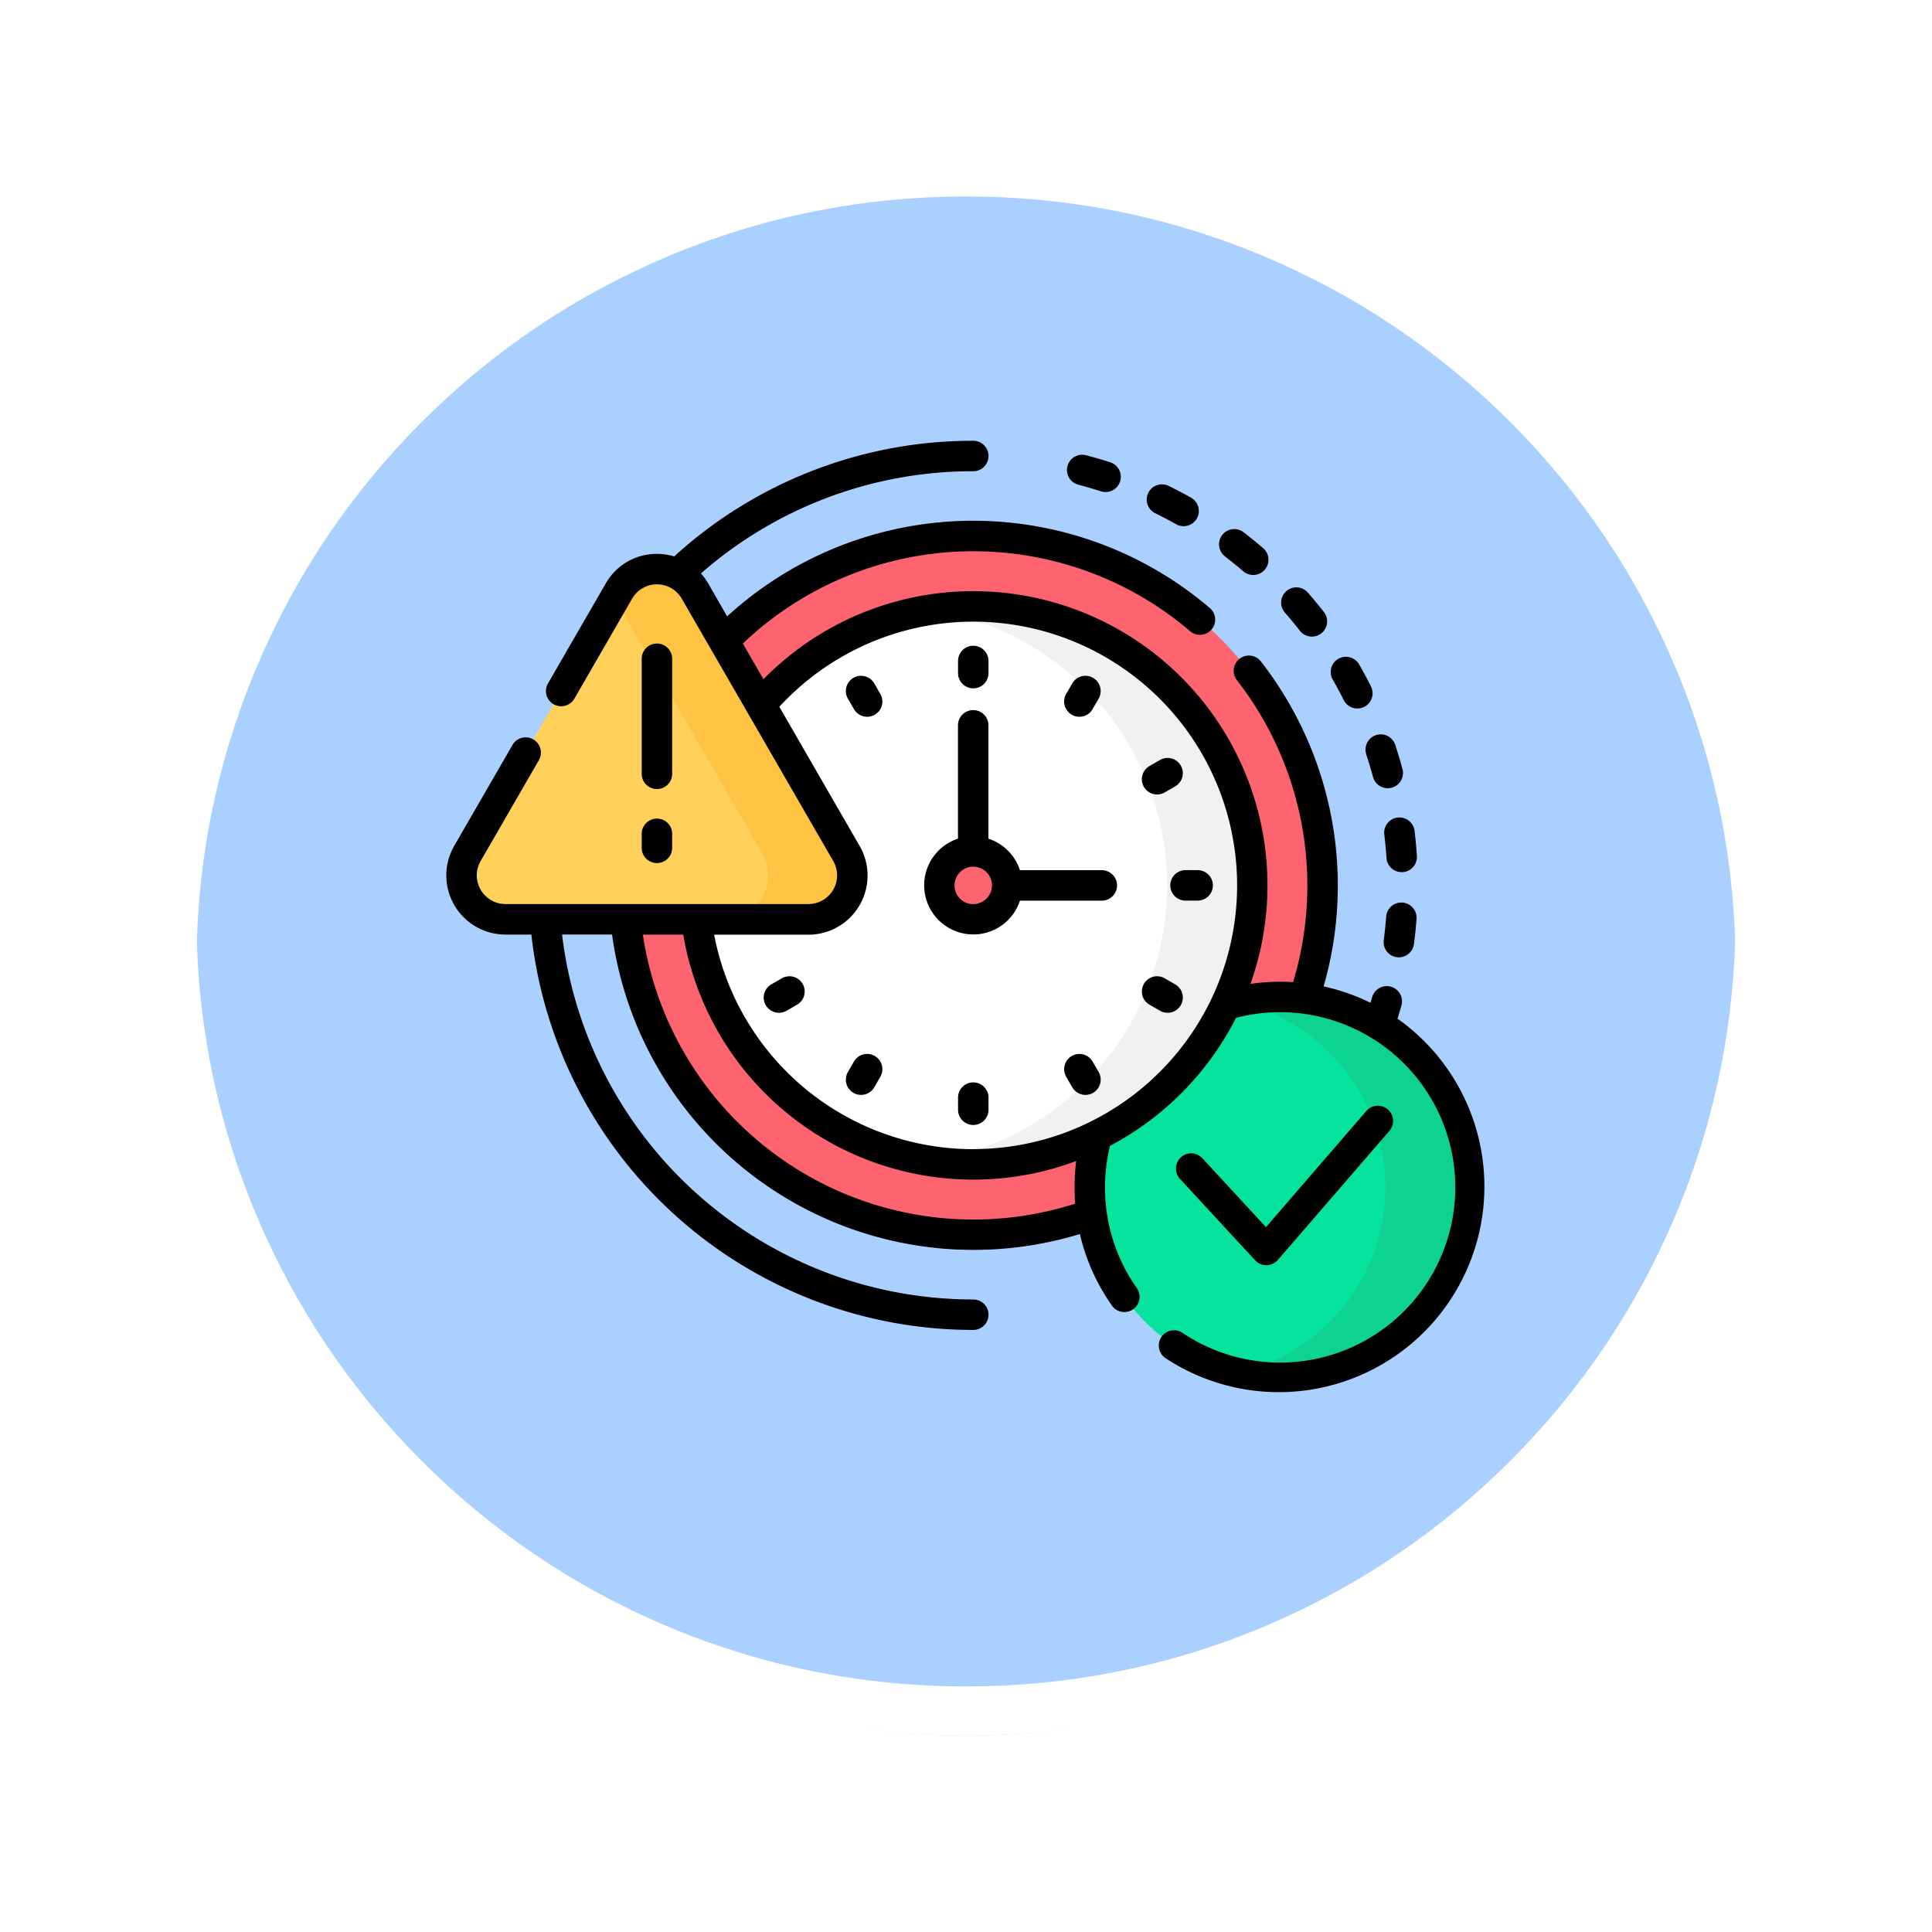 <svg xmlns="http://www.w3.org/2000/svg" xmlns:xlink="http://www.w3.org/1999/xlink" width="117.999" height="118" viewBox="0 0 117.999 118">
  <defs>
    <filter id="Trazado_874925" x="0" y="0" width="117.999" height="118" filterUnits="userSpaceOnUse">
      <feOffset dy="3" input="SourceAlpha"/>
      <feGaussianBlur stdDeviation="3" result="blur"/>
      <feFlood flood-opacity="0.161"/>
      <feComposite operator="in" in2="blur"/>
      <feComposite in="SourceGraphic"/>
    </filter>
  </defs>
  <g id="Grupo_1112512" data-name="Grupo 1112512" transform="translate(-793.782 -1933.999)">
    <g id="Grupo_1111552" data-name="Grupo 1111552" transform="translate(-5.719 -577.158)">
      <g id="Grupo_1111316" data-name="Grupo 1111316" transform="translate(808.5 2517.157)">
        <g id="Grupo_1109835" data-name="Grupo 1109835" transform="translate(0 0)">
          <g id="Grupo_1107913" data-name="Grupo 1107913" transform="translate(0 0)">
            <g transform="matrix(1, 0, 0, 1, -9, -6)" filter="url(#Trazado_874925)">
              <g id="Trazado_874925-2" data-name="Trazado 874925" transform="translate(9 6)" fill="#9cc8ff" opacity="0.859">
                <path d="M 50 98.5 C 43.452 98.5 37.1 97.218 31.122 94.689 C 25.347 92.246 20.16 88.749 15.705 84.295 C 11.251 79.84 7.753 74.653 5.311 68.878 C 2.782 62.9 1.5 56.548 1.5 50 C 1.5 43.452 2.782 37.1 5.311 31.122 C 7.753 25.347 11.251 20.16 15.705 15.705 C 20.16 11.251 25.347 7.753 31.122 5.311 C 37.1 2.782 43.452 1.5 50 1.5 C 56.548 1.5 62.899 2.782 68.878 5.311 C 74.653 7.753 79.84 11.251 84.294 15.705 C 88.749 20.16 92.246 25.347 94.689 31.122 C 97.217 37.1 98.499 43.452 98.499 50 C 98.499 56.548 97.217 62.9 94.689 68.878 C 92.246 74.653 88.749 79.84 84.294 84.295 C 79.84 88.749 74.653 92.246 68.878 94.689 C 62.899 97.218 56.548 98.5 50 98.5 Z" stroke="none"/>
                <path d="M 50 3 C 43.653 3 37.499 4.242 31.706 6.692 C 26.11 9.059 21.083 12.449 16.766 16.766 C 12.449 21.083 9.059 26.11 6.692 31.706 C 4.242 37.499 3 43.653 3 50 C 3 56.346 4.242 62.501 6.692 68.294 C 9.059 73.89 12.449 78.917 16.766 83.234 C 21.083 87.551 26.11 90.941 31.706 93.308 C 37.499 95.758 43.653 97 50 97 C 56.346 97 62.501 95.758 68.293 93.308 C 73.89 90.941 78.916 87.551 83.234 83.234 C 87.551 78.917 90.94 73.89 93.307 68.294 C 95.757 62.501 96.999 56.346 96.999 50 C 96.999 43.653 95.757 37.499 93.307 31.706 C 90.94 26.11 87.551 21.083 83.234 16.766 C 78.916 12.449 73.89 9.059 68.293 6.692 C 62.501 4.242 56.346 3 50 3 M 50 0 C 77.614 0 99.999 22.386 99.999 50 L 99.999 50 C 99.999 77.614 77.614 100 50 100 C 22.386 100 0 77.614 0 50 L 0 50 C 0 22.386 22.386 0 50 0 Z" stroke="none" fill="#fff"/>
              </g>
            </g>
            <g id="Trazado_874923" data-name="Trazado 874923" transform="translate(0 0)" fill="none">
              <path d="M50,0a50,50,0,0,1,50,50h0A50,50,0,0,1,0,50H0A50,50,0,0,1,50,0Z" stroke="none"/>
              <path d="M 50 3 C 43.653 3 37.499 4.242 31.706 6.692 C 26.11 9.059 21.083 12.449 16.766 16.766 C 12.449 21.083 9.059 26.11 6.692 31.706 C 4.242 37.499 3 43.653 3 50 C 3 56.346 4.242 62.501 6.692 68.294 C 9.059 73.89 12.449 78.917 16.766 83.234 C 21.083 87.551 26.11 90.941 31.706 93.308 C 37.499 95.758 43.653 97 50 97 C 56.346 97 62.501 95.758 68.293 93.308 C 73.89 90.941 78.916 87.551 83.234 83.234 C 87.551 78.917 90.94 73.89 93.307 68.294 C 95.757 62.501 96.999 56.346 96.999 50 C 96.999 43.653 95.757 37.499 93.307 31.706 C 90.94 26.11 87.551 21.083 83.234 16.766 C 78.916 12.449 73.89 9.059 68.293 6.692 C 62.501 4.242 56.346 3 50 3 M 50 0 C 77.614 0 99.999 22.386 99.999 50 L 99.999 50 C 99.999 77.614 77.614 100 50 100 C 22.386 100 0 77.614 0 50 L 0 50 C 0 22.386 22.386 0 50 0 Z" stroke="none" fill="#fff"/>
            </g>
          </g>
        </g>
      </g>
    </g>
    <g id="Grupo_1114824" data-name="Grupo 1114824" transform="translate(821.036 1939.415)">
      <g id="Grupo_1114835" data-name="Grupo 1114835" transform="translate(0.931 27.324)">
        <g id="Grupo_1114824-2" data-name="Grupo 1114824" transform="translate(10.014)">
          <path id="Trazado_907542" data-name="Trazado 907542" d="M151.292,68.43a21.27,21.27,0,0,0-15.33,6.5l2.257,3.91a17.04,17.04,0,0,1,28.4,18.383,11.532,11.532,0,0,1,4.827-.432,21.346,21.346,0,0,0-20.149-28.36Z" transform="translate(-130.048 -68.43)" fill="#fe646f"/>
          <path id="Trazado_907543" data-name="Trazado 907543" d="M117.214,269.446A17.044,17.044,0,0,1,92.587,256.2H88.268a21.349,21.349,0,0,0,28.59,18.085,11.512,11.512,0,0,1,.356-4.835Z" transform="translate(-88.268 -232.911)" fill="#fe646f"/>
        </g>
        <g id="Grupo_1114827" data-name="Grupo 1114827" transform="translate(38.37 28.149)">
          <g id="Grupo_1114825" data-name="Grupo 1114825" transform="translate(0)">
            <path id="Trazado_907544" data-name="Trazado 907544" d="M328.56,295.426a11.621,11.621,0,0,0-3.513.541,17.026,17.026,0,0,1-7.63,7.752,11.631,11.631,0,1,0,11.143-8.293Z" transform="translate(-316.93 -295.426)" fill="#05e39c"/>
          </g>
          <g id="Grupo_1114826" data-name="Grupo 1114826" transform="translate(9.03)">
            <path id="Trazado_907545" data-name="Trazado 907545" d="M392.35,295.426a11.657,11.657,0,0,0-2.6.292,11.633,11.633,0,0,1,0,22.676,11.631,11.631,0,1,0,2.6-22.968Z" transform="translate(-389.75 -295.426)" fill="#0ed290"/>
          </g>
        </g>
        <g id="Grupo_1114830" data-name="Grupo 1114830" transform="translate(14.333 4.297)">
          <g id="Grupo_1114828" data-name="Grupo 1114828">
            <path id="Trazado_907546" data-name="Trazado 907546" d="M140.019,103.077a17,17,0,0,0-13.073,6.112l5.219,9.039a2.558,2.558,0,0,1-2.215,3.837h-6.857a17.038,17.038,0,1,0,16.926-18.988Z" transform="translate(-123.093 -103.077)" fill="#fff"/>
          </g>
          <g id="Grupo_1114829" data-name="Grupo 1114829" transform="translate(14.323 0)">
            <path id="Trazado_907547" data-name="Trazado 907547" d="M241.2,103.077a17.168,17.168,0,0,0-2.6.2,17.04,17.04,0,0,1,0,33.68,17.039,17.039,0,1,0,2.6-33.878Z" transform="translate(-238.596 -103.077)" fill="#f3f0f3"/>
          </g>
        </g>
        <g id="Grupo_1114831" data-name="Grupo 1114831" transform="translate(29.185 19.26)">
          <circle id="Elipse_11678" data-name="Elipse 11678" cx="2.074" cy="2.074" r="2.074" transform="translate(0)" fill="#fe646f"/>
        </g>
        <g id="Grupo_1114834" data-name="Grupo 1114834" transform="translate(0 2.019)">
          <g id="Grupo_1114832" data-name="Grupo 1114832" transform="translate(0 0)">
            <path id="Trazado_907548" data-name="Trazado 907548" d="M17.13,86.05,7.878,102.076A2.682,2.682,0,0,0,10.2,106.1H28.705a2.682,2.682,0,0,0,2.323-4.023L21.775,86.05A2.682,2.682,0,0,0,17.13,86.05Z" transform="translate(-7.514 -84.709)" fill="#ffd15b"/>
          </g>
          <g id="Grupo_1114833" data-name="Grupo 1114833" transform="translate(9.365)">
            <path id="Trazado_907549" data-name="Trazado 907549" d="M97.184,102.076,87.932,86.05a2.682,2.682,0,0,0-4.645,0l-.251.434,9,15.592a2.682,2.682,0,0,1-2.323,4.023h5.146A2.682,2.682,0,0,0,97.184,102.076Z" transform="translate(-83.036 -84.709)" fill="#ffc344"/>
          </g>
        </g>
      </g>
      <g id="Grupo_1114836" data-name="Grupo 1114836" transform="translate(-0.001 21.505)">
        <path id="Trazado_907550" data-name="Trazado 907550" d="M345.531,44.728c.428.209.854.434,1.269.667a.93.93,0,1,0,.912-1.621c-.445-.25-.9-.491-1.362-.716a.93.93,0,1,0-.819,1.67Z" transform="translate(-302.226 -40.302)"/>
        <path id="Trazado_907551" data-name="Trazado 907551" d="M380.993,66.715c.378.29.753.595,1.114.9a.93.93,0,1,0,1.213-1.41c-.387-.333-.789-.66-1.195-.971a.93.93,0,1,0-1.132,1.476Z" transform="translate(-333.427 -59.648)"/>
        <path id="Trazado_907552" data-name="Trazado 907552" d="M306.425,30.2c.46.12.923.256,1.377.4a.93.93,0,0,0,.573-1.77c-.487-.158-.984-.3-1.479-.432a.93.93,0,0,0-.47,1.8Z" transform="translate(-267.817 -27.515)"/>
        <path id="Trazado_907553" data-name="Trazado 907553" d="M436.4,130.486a.93.93,0,0,0,1.663-.833c-.229-.458-.475-.915-.729-1.358a.93.93,0,0,0-1.613.926c.237.413.466.839.679,1.265Z" transform="translate(-381.58 -114.643)"/>
        <path id="Trazado_907554" data-name="Trazado 907554" d="M462.872,248.929a.929.929,0,0,0-1,.858c-.036.475-.085.956-.147,1.427a.93.93,0,1,0,1.844.243c.067-.506.12-1.022.158-1.532A.93.93,0,0,0,462.872,248.929Z" transform="translate(-404.463 -220.724)"/>
        <path id="Trazado_907555" data-name="Trazado 907555" d="M412.367,96.358a.93.93,0,0,0,1.466-1.145c-.315-.4-.645-.8-.982-1.187a.93.93,0,0,0-1.4,1.225c.314.358.622.731.915,1.106Z" transform="translate(-360.227 -84.755)"/>
        <path id="Trazado_907556" data-name="Trazado 907556" d="M462.787,207.021a.93.93,0,0,0-.81,1.036c.058.472.1.953.134,1.429a.93.93,0,0,0,.927.869l.062,0a.93.93,0,0,0,.867-.989c-.033-.511-.082-1.027-.144-1.533a.93.93,0,0,0-1.036-.81Z" transform="translate(-404.682 -184.009)"/>
        <path id="Trazado_907557" data-name="Trazado 907557" d="M452.8,167.323c.151.452.29.915.415,1.375a.93.93,0,1,0,1.8-.486c-.134-.494-.284-.991-.445-1.477a.93.93,0,1,0-1.765.588Z" transform="translate(-396.61 -148.168)"/>
        <path id="Trazado_907558" data-name="Trazado 907558" d="M58.1,56.8q.123-.393.235-.786a.93.93,0,1,0-1.791-.5c-.03.105-.062.211-.094.316a12.464,12.464,0,0,0-2.863-1,22.294,22.294,0,0,0-3.85-19.873A.93.93,0,0,0,48.271,36.1a20.435,20.435,0,0,1,3.452,18.47c-.262-.016-.526-.026-.792-.026a12.549,12.549,0,0,0-1.811.132A17.966,17.966,0,0,0,19.374,36.068l-1.258-2.18A20.4,20.4,0,0,1,45.394,33.1a.93.93,0,1,0,1.2-1.417,22.259,22.259,0,0,0-29.438.547L16,30.219a3.687,3.687,0,0,0-.443-.612A25.174,25.174,0,0,1,32.19,23.365a.93.93,0,0,0,0-1.86,27.03,27.03,0,0,0-18.266,7.063,3.656,3.656,0,0,0-1.054-.155,3.575,3.575,0,0,0-3.128,1.806L6.216,36.325a.93.93,0,1,0,1.611.93l3.525-6.106a1.752,1.752,0,0,1,3.034,0l9.253,16.026A1.752,1.752,0,0,1,22.122,49.8H3.617A1.752,1.752,0,0,1,2.1,47.175l3.557-6.161a.93.93,0,0,0-1.611-.93L.489,46.245a3.612,3.612,0,0,0,3.128,5.418H5.2A27.154,27.154,0,0,0,32.19,75.811a.93.93,0,1,0,0-1.86A25.294,25.294,0,0,1,7.075,51.662h3.054A22.277,22.277,0,0,0,38.7,69.954a12.48,12.48,0,0,0,1.911,4.3A.93.93,0,1,0,42.136,73.2a10.635,10.635,0,0,1-1.9-6.094,10.746,10.746,0,0,1,.3-2.537,18.091,18.091,0,0,0,7.7-7.819A10.7,10.7,0,1,1,44.983,76a.93.93,0,1,0-1.035,1.545A12.558,12.558,0,0,0,58.1,56.8Zm-19.69,11.3a20.411,20.411,0,0,1-26.4-16.432h2.466a17.969,17.969,0,0,0,24,13.828,12.669,12.669,0,0,0-.1,1.613q0,.5.039.991Zm-6.22-3.329a16.114,16.114,0,0,1-15.827-13.1h5.759a3.612,3.612,0,0,0,3.128-5.418l-4.906-8.5A16.107,16.107,0,1,1,32.19,64.766Z" transform="translate(0.001 -21.505)"/>
        <path id="Trazado_907559" data-name="Trazado 907559" d="M364.929,358.751h.015a.93.93,0,0,0,.688-.322l6.81-7.881a.93.93,0,0,0-1.408-1.216l-6.129,7.093-3.885-4.208a.93.93,0,1,0-1.367,1.262l4.591,4.973A.93.93,0,0,0,364.929,358.751Z" transform="translate(-314.838 -308.397)"/>
        <path id="Trazado_907560" data-name="Trazado 907560" d="M253.014,125.059a.93.93,0,0,0,.93-.93v-.741a.93.93,0,0,0-1.86,0v.741A.93.93,0,0,0,253.014,125.059Z" transform="translate(-220.823 -109.939)"/>
        <path id="Trazado_907561" data-name="Trazado 907561" d="M253.014,337.506a.93.93,0,0,0-.93.93v.741a.93.93,0,0,0,1.86,0v-.741A.93.93,0,0,0,253.014,337.506Z" transform="translate(-220.823 -298.319)"/>
        <path id="Trazado_907562" data-name="Trazado 907562" d="M356.622,233.9a.93.93,0,0,0,.93.93h.741a.93.93,0,1,0,0-1.86h-.741A.93.93,0,0,0,356.622,233.9Z" transform="translate(-312.398 -206.746)"/>
        <path id="Trazado_907563" data-name="Trazado 907563" d="M198.564,137.728a.93.93,0,1,0-1.611.93l.37.641a.93.93,0,1,0,1.611-.93Z" transform="translate(-172.42 -122.908)"/>
        <path id="Trazado_907564" data-name="Trazado 907564" d="M306.088,323.965a.93.93,0,1,0-1.611.93l.37.641a.93.93,0,1,0,1.611-.93Z" transform="translate(-266.61 -286.05)"/>
        <path id="Trazado_907565" data-name="Trazado 907565" d="M157.485,285.361l-.642.37a.93.93,0,1,0,.93,1.611l.642-.37a.93.93,0,1,0-.93-1.611Z" transform="translate(-136.986 -252.531)"/>
        <path id="Trazado_907566" data-name="Trazado 907566" d="M342.74,179.478a.93.93,0,0,0,1.271.34l.641-.37a.93.93,0,1,0-.93-1.611l-.642.37A.93.93,0,0,0,342.74,179.478Z" transform="translate(-300.128 -158.341)"/>
        <path id="Trazado_907567" data-name="Trazado 907567" d="M344.652,285.731l-.641-.37a.93.93,0,0,0-.93,1.611l.642.37a.93.93,0,1,0,.93-1.611Z" transform="translate(-300.128 -252.531)"/>
        <path id="Trazado_907568" data-name="Trazado 907568" d="M198.593,323.624a.93.93,0,0,0-1.271.34l-.37.642a.93.93,0,1,0,1.611.93l.37-.642A.93.93,0,0,0,198.593,323.624Z" transform="translate(-172.419 -286.05)"/>
        <path id="Trazado_907569" data-name="Trazado 907569" d="M304.817,139.64a.93.93,0,0,0,1.27-.341l.37-.642a.93.93,0,1,0-1.611-.93l-.37.641A.93.93,0,0,0,304.817,139.64Z" transform="translate(-266.61 -122.908)"/>
        <path id="Trazado_907570" data-name="Trazado 907570" d="M97.215,130.266a.93.93,0,0,0,.93-.93V122.31a.93.93,0,1,0-1.86,0v7.025A.93.93,0,0,0,97.215,130.266Z" transform="translate(-84.345 -108.995)"/>
        <path id="Trazado_907571" data-name="Trazado 907571" d="M96.285,209.4a.93.93,0,1,0,1.86,0v-.856a.93.93,0,0,0-1.86,0Z" transform="translate(-84.345 -184.538)"/>
        <path id="Trazado_907572" data-name="Trazado 907572" d="M246.214,163.9h-5a3.017,3.017,0,0,0-1.926-1.926v-6.922a.93.93,0,0,0-1.86,0v6.922a3,3,0,1,0,3.786,3.786h5a.93.93,0,0,0,0-1.86Zm-7.852,2.074a1.144,1.144,0,1,1,1.144-1.144A1.145,1.145,0,0,1,238.362,165.97Z" transform="translate(-206.172 -137.673)"/>
      </g>
    </g>
  </g>
</svg>

